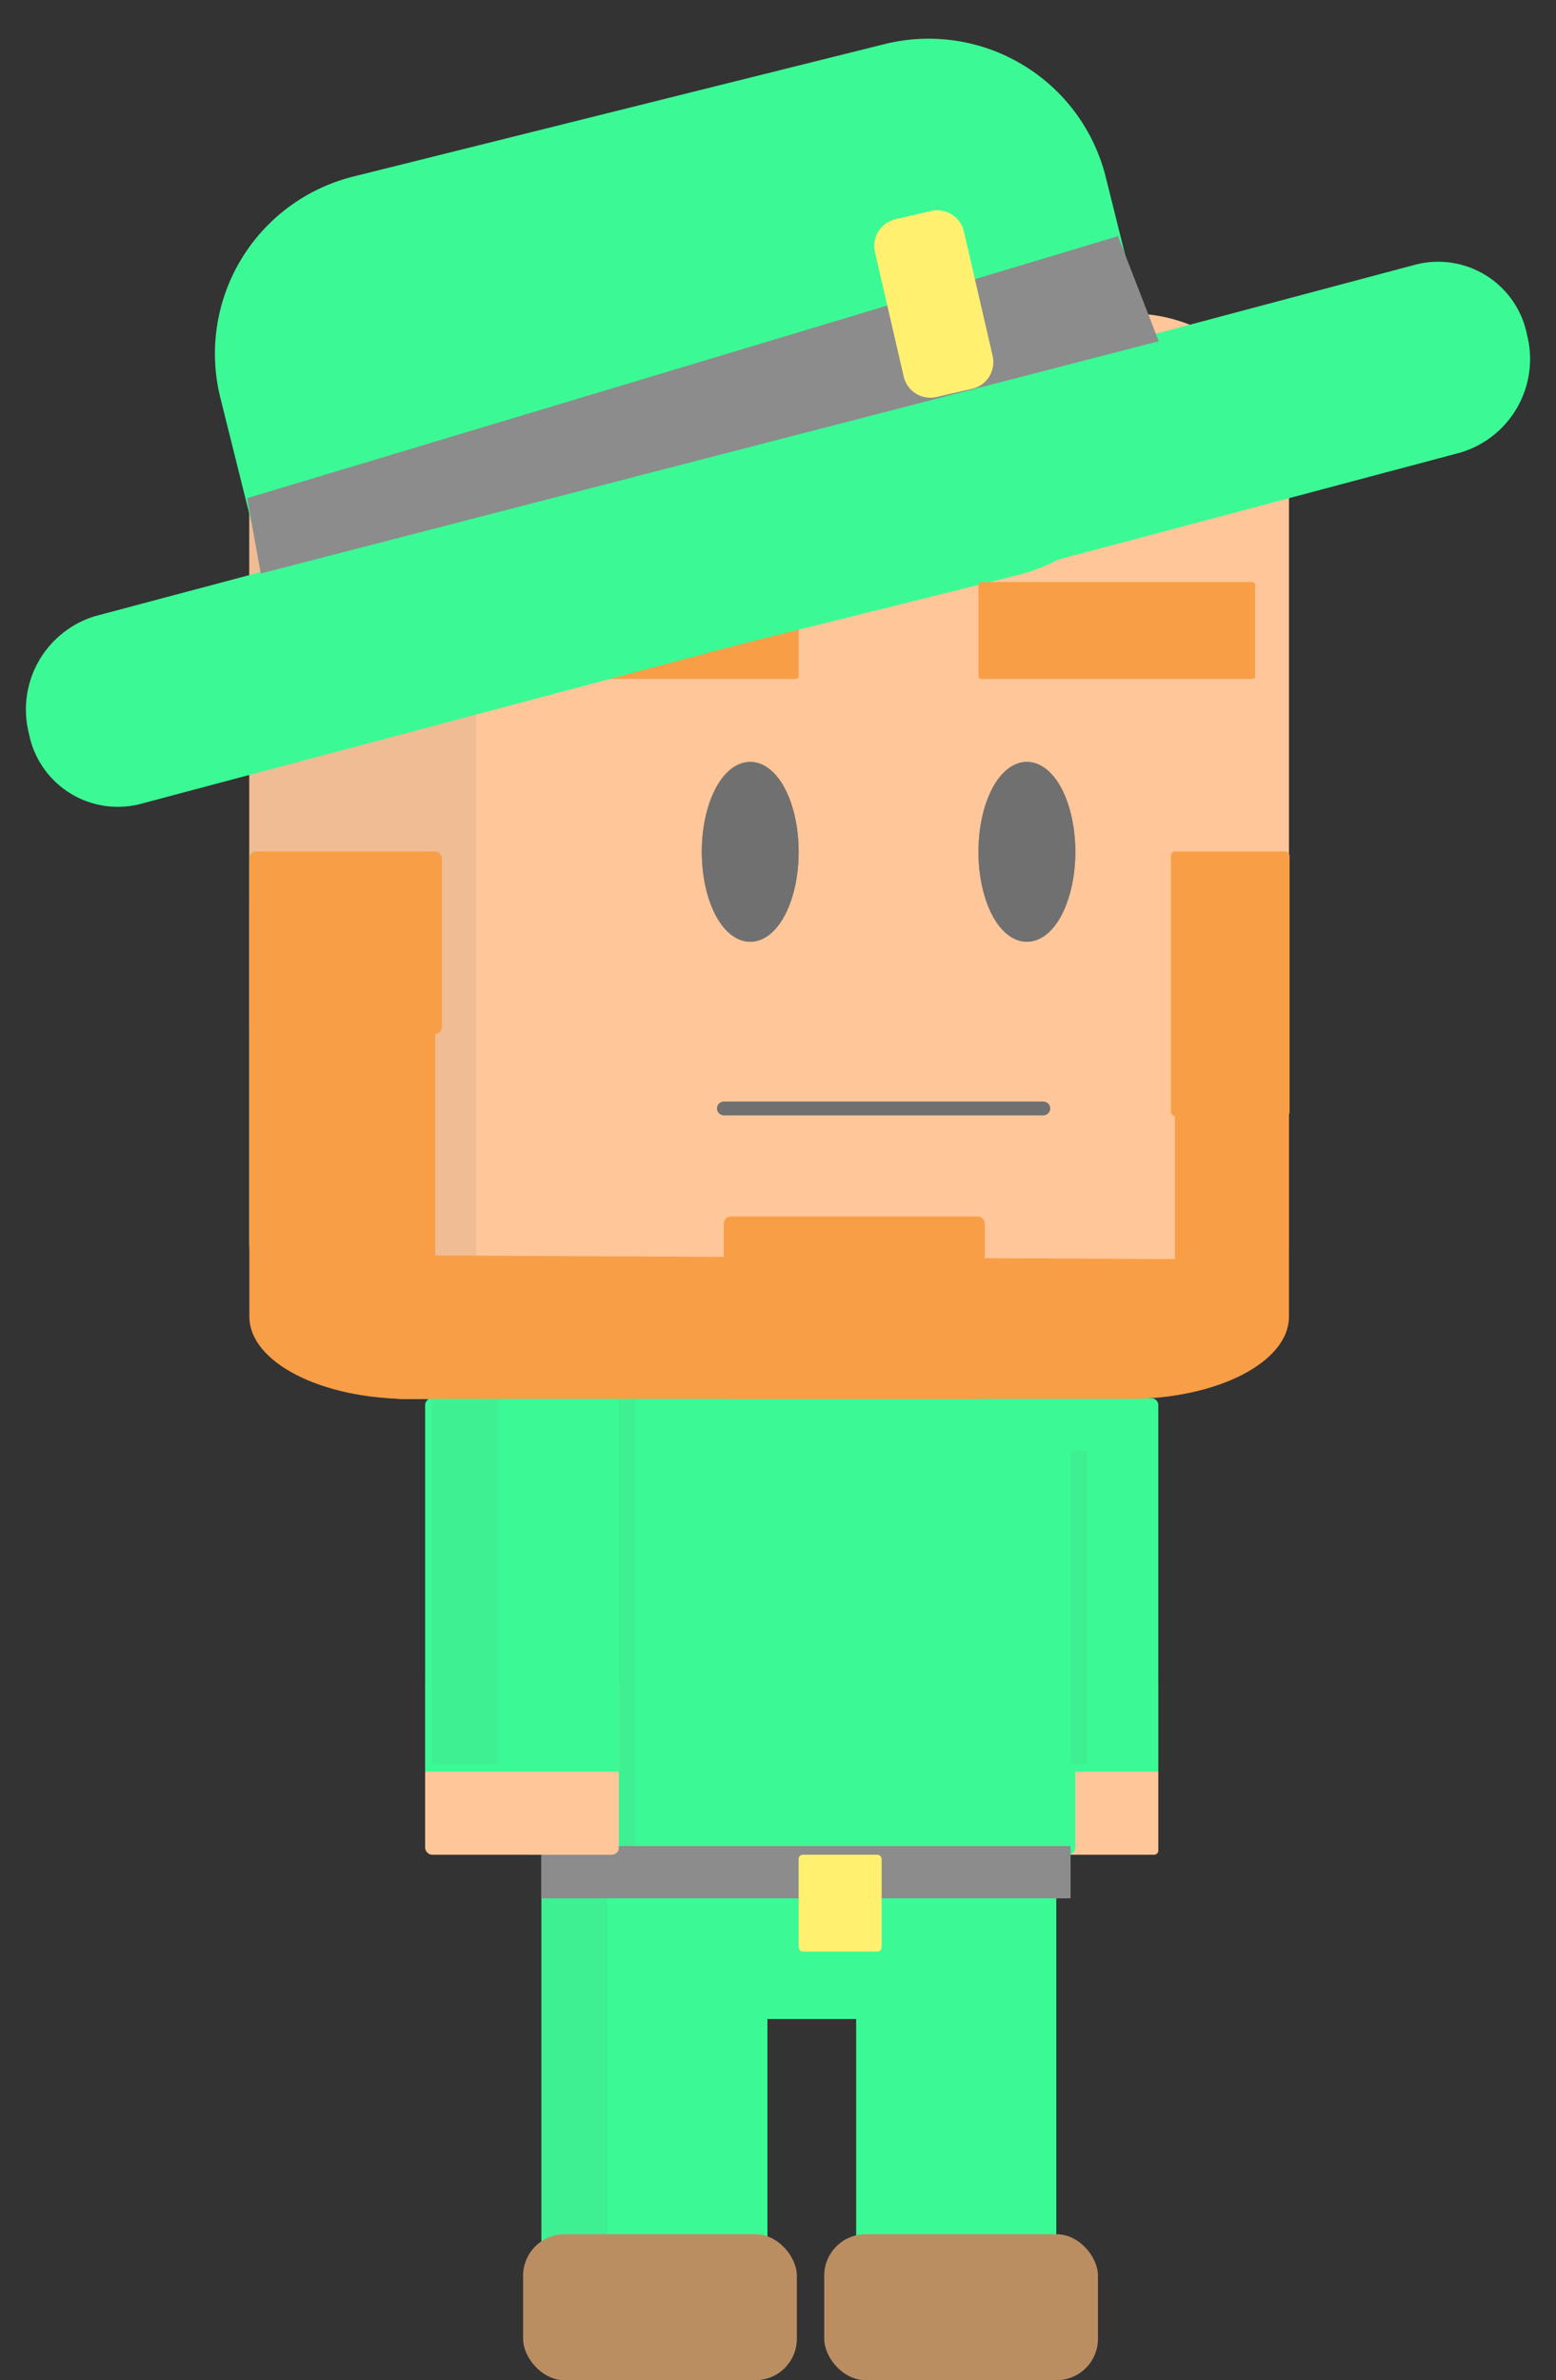 <svg xmlns="http://www.w3.org/2000/svg" width="112.482" height="172.066" viewBox="0 0 112.482 172.066"><rect x="0" y="0" width="112.482" height="172.066" fill="#333333" stroke="none"/><defs><style>.a{fill:#ffc699;}.b{fill:#efbc94;}.c{fill:#3bfa95;}.d{fill:#3ff093;}.e{fill:#f89e46;}.f{fill:#bb8e62;}.g{fill:#8c8c8c;}.h{fill:#fff070;}.i{fill:#707070;}.i,.j{stroke:#707070;}.j,.l{fill:none;}.j{stroke-linecap:round;}.k{stroke:none;}</style></defs><g transform="translate(0 -0.002)"><rect class="a" width="13" height="13" rx="0.3" transform="translate(70.733 121.082)"/><path class="a" d="M11.562,0H63.59A11.39,11.39,0,0,1,75.152,11.209V67.254A11.39,11.39,0,0,1,63.59,78.463H11.562A11.39,11.39,0,0,1,0,67.254V11.209A11.39,11.39,0,0,1,11.562,0Z" transform="translate(18.027 22.67)"/><path class="b" d="M11.562,0h4.827V80.93H11.562A11.562,11.562,0,0,1,0,69.369V11.561A11.562,11.562,0,0,1,11.562,0Z" transform="translate(18.027 20.203)"/><path class="c" d="M5817.156,12674.641h36.635v32.588h-14.467v-22.953h-6.415v22.953h-15.753Z" transform="translate(-5777.433 -12538.318)"/><path class="d" d="M5927.16,12709.226h4.8v-34.8h-4.8Z" transform="translate(-5888.023 -12540.315)"/><rect class="e" width="20" height="7" rx="0.2" transform="translate(37.732 42.082)"/><rect class="c" width="40" height="33" rx="0.5" transform="translate(37.732 101.082)"/><rect class="f" width="19.789" height="10.554" rx="3" transform="translate(37.815 161.516)"/><rect class="f" width="19.789" height="10.554" rx="3" transform="translate(59.582 161.516)"/><path class="c" d="M6.7,1.565,105.565,0a6.549,6.549,0,0,1,6.487,6.879,7.054,7.054,0,0,1-6.7,7.088L6.488,15.532A6.549,6.549,0,0,1,0,8.653,7.054,7.054,0,0,1,6.7,1.565Z" transform="translate(0 44.645) rotate(-14)"/><path class="c" d="M13.192,0H52.77A13.193,13.193,0,0,1,65.963,13.193V26.385A13.192,13.192,0,0,1,52.771,39.577H13.193A13.193,13.193,0,0,1,0,26.384V13.192A13.192,13.192,0,0,1,13.192,0Z" transform="translate(12.738 15.958) rotate(-14)"/><path class="g" d="M5864.976,12673.194l62.955-18.944,2.947,7.6-64.913,16.792Z" transform="translate(-5847.113 -12637.178)"/><path class="h" d="M1.979,0H4.617A1.979,1.979,0,0,1,6.6,1.979v9.235a1.979,1.979,0,0,1-1.979,1.979H1.979A1.979,1.979,0,0,1,0,11.213V1.979A1.979,1.979,0,0,1,1.979,0Z" transform="translate(62.804 16.293) rotate(-13)"/><path class="d" d="M5927.16,12706.983h4.8v-32.554h-4.8Z" transform="translate(-5886.045 -12573.296)"/><path class="c" d="M.5,0h12a.5.5,0,0,1,.5.5V27a0,0,0,0,1,0,0H0a0,0,0,0,1,0,0V.5A.5.5,0,0,1,.5,0Z" transform="translate(70.733 101.082)"/><path class="g" d="M5810.2,12677.445h38.259v-3.781H5810.2Z" transform="translate(-5771.07 -12540.208)"/><rect class="a" width="14" height="13" rx="0.5" transform="translate(30.732 121.082)"/><path class="c" d="M.5,0h13a.5.5,0,0,1,.5.5V27a0,0,0,0,1,0,0H0a0,0,0,0,1,0,0V.5A.5.5,0,0,1,.5,0Z" transform="translate(30.732 101.082)"/><path class="d" d="M5927.16,12697.072h1.225v-22.65h-1.225Z" transform="translate(-5849.763 -12569.553)"/><path class="d" d="M5927.16,12700.81h4.8v-26.38h-4.8Z" transform="translate(-5895.94 -12573.296)"/><rect class="h" width="6" height="7" rx="0.3" transform="translate(57.733 134.082)"/><rect class="e" width="20" height="7" rx="0.2" transform="translate(70.733 42.082)"/><path class="e" d="M13.438.9V26.225l53.472.265V.9h8.242V30.647c0,3.286-5.176,5.949-11.562,5.949H11.562C5.176,36.6,0,33.933,0,30.647V.9Z" transform="translate(18.027 64.536)"/><rect class="e" width="13.918" height="13.192" rx="0.5" transform="translate(18.027 61.557)"/><rect class="e" width="8.575" height="19.129" rx="0.3" transform="translate(84.647 61.557)"/><rect class="e" width="18.865" height="13.192" rx="0.5" transform="translate(52.329 87.941)"/><g class="i" transform="translate(50.733 55.082)"><ellipse class="k" cx="3.5" cy="6.5" rx="3.5" ry="6.5"/><ellipse class="l" cx="3.5" cy="6.5" rx="3" ry="6"/></g><g class="i" transform="translate(70.733 55.082)"><ellipse class="k" cx="3.5" cy="6.5" rx="3.5" ry="6.5"/><ellipse class="l" cx="3.5" cy="6.5" rx="3" ry="6"/></g><path class="j" d="M5829.2,12664.816h23.09" transform="translate(-5776.87 -12584.682)"/></g></svg>